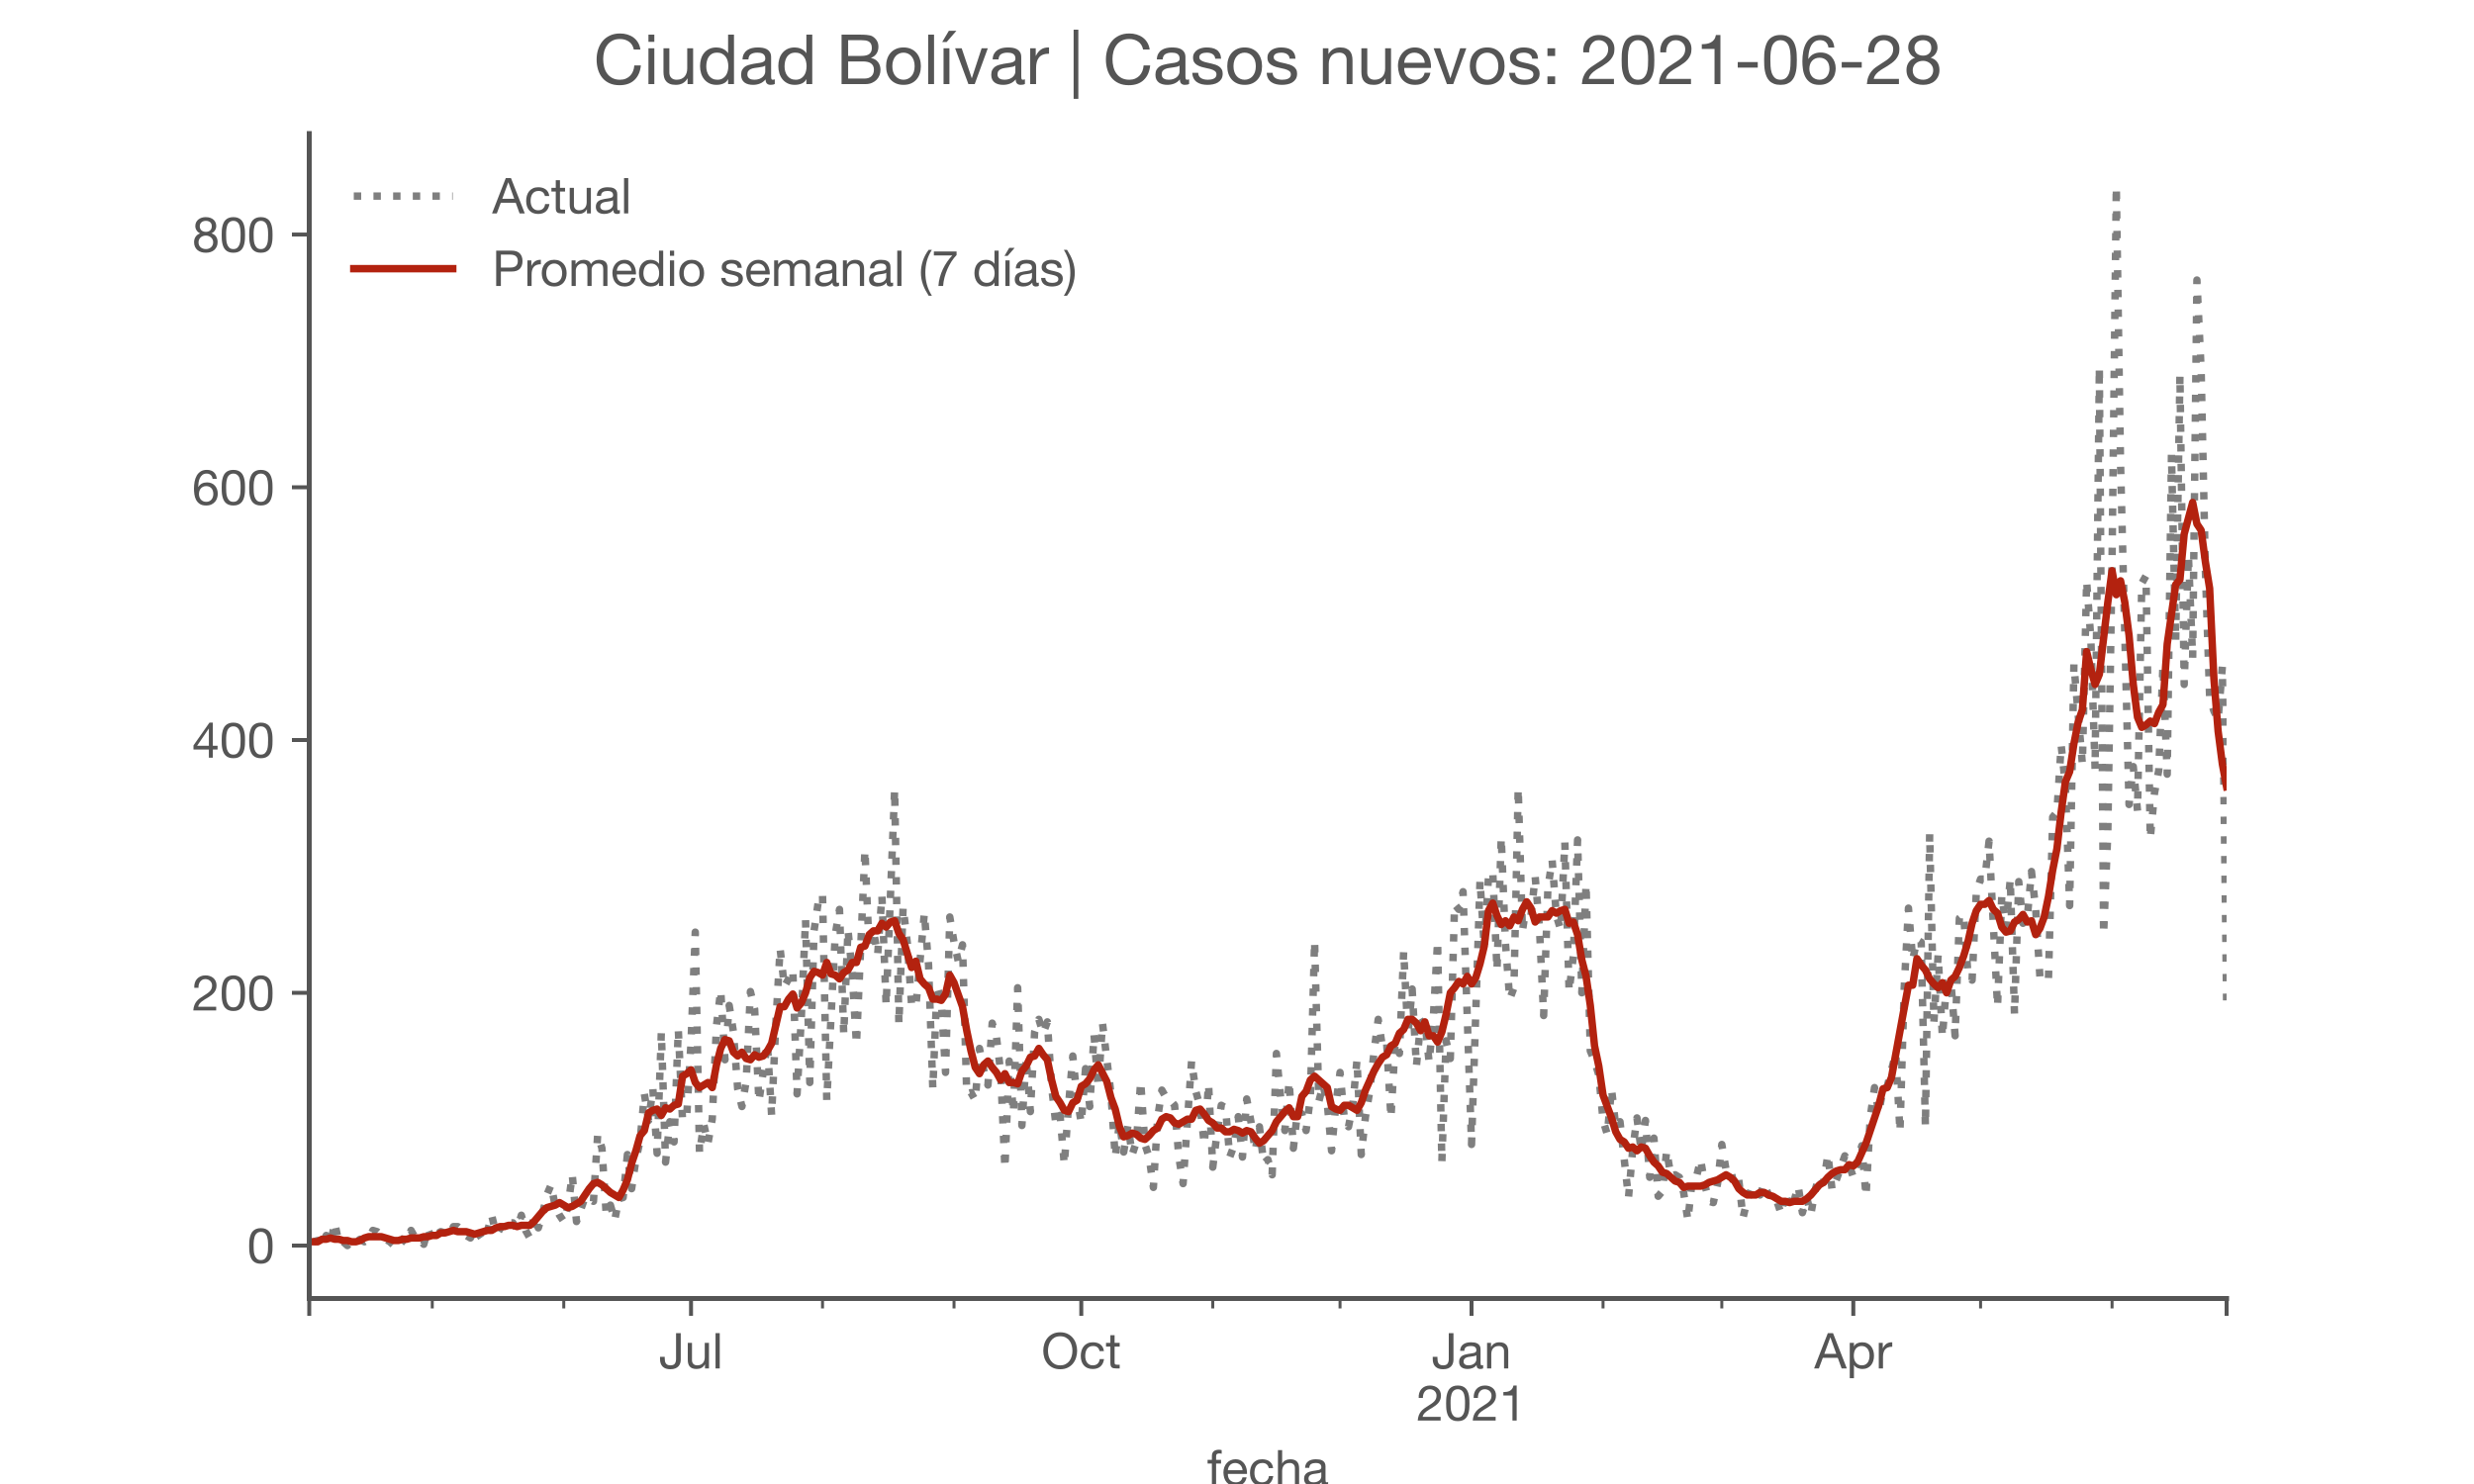 <?xml version="1.0" encoding="utf-8" standalone="no"?>
<!DOCTYPE svg PUBLIC "-//W3C//DTD SVG 1.1//EN"
  "http://www.w3.org/Graphics/SVG/1.1/DTD/svg11.dtd">
<!-- Created with matplotlib (https://matplotlib.org/) -->
<svg height="300pt" version="1.1" viewBox="0 0 500 300" width="500pt" xmlns="http://www.w3.org/2000/svg" xmlns:xlink="http://www.w3.org/1999/xlink">
 <defs>
  <style type="text/css">*{stroke-linecap:butt;stroke-linejoin:round;}</style>
 </defs>
 <g id="figure_1">
  <g id="patch_1">
   <path d="M 0 300 
L 500 300 
L 500 0 
L 0 0 
z
" style="fill:#ffffff;"/>
  </g>
  <g id="axes_1">
   <g id="patch_2">
    <path d="M 62.5 262.5 
L 450 262.5 
L 450 27 
L 62.5 27 
z
" style="fill:#ffffff;"/>
   </g>
   <g id="matplotlib.axis_1">
    <g id="xtick_1">
     <g id="line2d_1">
      <defs>
       <path d="M 0 0 
L 0 3.5 
" id="m32d438208f" style="stroke:#555555;stroke-width:0.8;"/>
      </defs>
      <g>
       <use style="fill:#555555;stroke:#555555;stroke-width:0.8;" x="62.5" xlink:href="#m32d438208f" y="262.5"/>
      </g>
     </g>
    </g>
    <g id="xtick_2">
     <g id="line2d_2">
      <g>
       <use style="fill:#555555;stroke:#555555;stroke-width:0.8;" x="139.657" xlink:href="#m32d438208f" y="262.5"/>
      </g>
     </g>
     <g id="text_1">
      <!-- Jul -->
      <g style="fill:#555555;" transform="translate(133.172 276.641)scale(0.1 -0.1)">
       <defs>
        <path d="M 44.094 17.797 
L 44.094 71.406 
L 34.594 71.406 
L 34.594 19.203 
Q 34.594 13.297 32.141 9.797 
Q 29.703 6.297 23.203 6.297 
Q 19.703 6.297 17.453 7.344 
Q 15.203 8.406 13.953 10.297 
Q 12.703 12.203 12.203 14.797 
Q 11.703 17.406 11.703 20.5 
L 11.703 23.5 
L 2.203 23.5 
L 2.203 19.094 
Q 2.203 8.906 7.594 3.656 
Q 13 -1.594 23 -1.594 
Q 29 -1.594 33.047 0.047 
Q 37.094 1.703 39.547 4.453 
Q 42 7.203 43.047 10.703 
Q 44.094 14.203 44.094 17.797 
z
" id="HelveticaNeue-74"/>
        <path d="M 49.203 0 
L 49.203 51.703 
L 40.703 51.703 
L 40.703 22.5 
Q 40.703 19 39.75 16.047 
Q 38.797 13.094 36.891 10.891 
Q 35 8.703 32.141 7.5 
Q 29.297 6.297 25.406 6.297 
Q 20.5 6.297 17.703 9.094 
Q 14.906 11.906 14.906 16.703 
L 14.906 51.703 
L 6.406 51.703 
L 6.406 17.703 
Q 6.406 13.5 7.25 10.047 
Q 8.094 6.594 10.188 4.094 
Q 12.297 1.594 15.688 0.25 
Q 19.094 -1.094 24.203 -1.094 
Q 29.906 -1.094 34.094 1.156 
Q 38.297 3.406 41 8.203 
L 41.203 8.203 
L 41.203 0 
z
" id="HelveticaNeue-117"/>
        <path d="M 6.906 71.406 
L 6.906 0 
L 15.406 0 
L 15.406 71.406 
z
" id="HelveticaNeue-108"/>
       </defs>
       <use xlink:href="#HelveticaNeue-74"/>
       <use x="51.9" xlink:href="#HelveticaNeue-117"/>
       <use x="107.5" xlink:href="#HelveticaNeue-108"/>
      </g>
     </g>
    </g>
    <g id="xtick_3">
     <g id="line2d_3">
      <g>
       <use style="fill:#555555;stroke:#555555;stroke-width:0.8;" x="218.529" xlink:href="#m32d438208f" y="262.5"/>
      </g>
     </g>
     <g id="text_2">
      <!-- Oct -->
      <g style="fill:#555555;" transform="translate(210.469 276.641)scale(0.1 -0.1)">
       <defs>
        <path d="M 13.297 35.703 
Q 13.297 41.094 14.688 46.344 
Q 16.094 51.594 19.094 55.797 
Q 22.094 60 26.797 62.547 
Q 31.5 65.094 38 65.094 
Q 44.5 65.094 49.203 62.547 
Q 53.906 60 56.906 55.797 
Q 59.906 51.594 61.297 46.344 
Q 62.703 41.094 62.703 35.703 
Q 62.703 30.297 61.297 25.047 
Q 59.906 19.797 56.906 15.594 
Q 53.906 11.406 49.203 8.844 
Q 44.5 6.297 38 6.297 
Q 31.5 6.297 26.797 8.844 
Q 22.094 11.406 19.094 15.594 
Q 16.094 19.797 14.688 25.047 
Q 13.297 30.297 13.297 35.703 
z
M 3.797 35.703 
Q 3.797 28.406 5.938 21.656 
Q 8.094 14.906 12.391 9.703 
Q 16.703 4.5 23.094 1.453 
Q 29.5 -1.594 38 -1.594 
Q 46.5 -1.594 52.891 1.453 
Q 59.297 4.5 63.594 9.703 
Q 67.906 14.906 70.047 21.656 
Q 72.203 28.406 72.203 35.703 
Q 72.203 43 70.047 49.75 
Q 67.906 56.5 63.594 61.703 
Q 59.297 66.906 52.891 70 
Q 46.5 73.094 38 73.094 
Q 29.5 73.094 23.094 70 
Q 16.703 66.906 12.391 61.703 
Q 8.094 56.5 5.938 49.75 
Q 3.797 43 3.797 35.703 
z
" id="HelveticaNeue-79"/>
        <path d="M 41.5 35.094 
L 50.297 35.094 
Q 49.797 39.703 47.891 43.047 
Q 46 46.406 43.047 48.594 
Q 40.094 50.797 36.25 51.844 
Q 32.406 52.906 28 52.906 
Q 21.906 52.906 17.297 50.75 
Q 12.703 48.594 9.641 44.844 
Q 6.594 41.094 5.094 36.047 
Q 3.594 31 3.594 25.203 
Q 3.594 19.406 5.141 14.547 
Q 6.703 9.703 9.75 6.203 
Q 12.797 2.703 17.344 0.797 
Q 21.906 -1.094 27.797 -1.094 
Q 37.703 -1.094 43.453 4.094 
Q 49.203 9.297 50.594 18.906 
L 41.906 18.906 
Q 41.094 12.906 37.547 9.594 
Q 34 6.297 27.703 6.297 
Q 23.703 6.297 20.797 7.891 
Q 17.906 9.5 16.094 12.141 
Q 14.297 14.797 13.438 18.188 
Q 12.594 21.594 12.594 25.203 
Q 12.594 29.094 13.391 32.75 
Q 14.203 36.406 16.047 39.203 
Q 17.906 42 21 43.703 
Q 24.094 45.406 28.703 45.406 
Q 34.094 45.406 37.297 42.703 
Q 40.5 40 41.5 35.094 
z
" id="HelveticaNeue-99"/>
        <path d="M 18.203 51.703 
L 18.203 67.203 
L 9.703 67.203 
L 9.703 51.703 
L 0.906 51.703 
L 0.906 44.203 
L 9.703 44.203 
L 9.703 11.297 
Q 9.703 7.703 10.391 5.5 
Q 11.094 3.297 12.547 2.094 
Q 14 0.906 16.344 0.453 
Q 18.703 0 22 0 
L 28.5 0 
L 28.5 7.5 
L 24.594 7.5 
Q 22.594 7.5 21.344 7.641 
Q 20.094 7.797 19.391 8.297 
Q 18.703 8.797 18.453 9.688 
Q 18.203 10.594 18.203 12.094 
L 18.203 44.203 
L 28.5 44.203 
L 28.5 51.703 
z
" id="HelveticaNeue-116"/>
       </defs>
       <use xlink:href="#HelveticaNeue-79"/>
       <use x="76" xlink:href="#HelveticaNeue-99"/>
       <use x="129.7" xlink:href="#HelveticaNeue-116"/>
      </g>
     </g>
    </g>
    <g id="xtick_4">
     <g id="line2d_4">
      <g>
       <use style="fill:#555555;stroke:#555555;stroke-width:0.8;" x="297.4" xlink:href="#m32d438208f" y="262.5"/>
      </g>
     </g>
     <g id="text_3">
      <!-- Jan -->
      <g style="fill:#555555;" transform="translate(289.34 276.641)scale(0.1 -0.1)">
       <defs>
        <path d="M 52.203 0.203 
Q 50 -1.094 46.094 -1.094 
Q 42.797 -1.094 40.844 0.75 
Q 38.906 2.594 38.906 6.797 
Q 35.406 2.594 30.75 0.75 
Q 26.094 -1.094 20.703 -1.094 
Q 17.203 -1.094 14.047 -0.297 
Q 10.906 0.5 8.594 2.203 
Q 6.297 3.906 4.938 6.656 
Q 3.594 9.406 3.594 13.297 
Q 3.594 17.703 5.094 20.5 
Q 6.594 23.297 9.047 25.047 
Q 11.5 26.797 14.641 27.688 
Q 17.797 28.594 21.094 29.203 
Q 24.594 29.906 27.75 30.25 
Q 30.906 30.594 33.297 31.25 
Q 35.703 31.906 37.094 33.156 
Q 38.5 34.406 38.5 36.797 
Q 38.5 39.594 37.453 41.297 
Q 36.406 43 34.75 43.891 
Q 33.094 44.797 31.047 45.094 
Q 29 45.406 27 45.406 
Q 21.594 45.406 18 43.344 
Q 14.406 41.297 14.094 35.594 
L 5.594 35.594 
Q 5.797 40.406 7.594 43.703 
Q 9.406 47 12.406 49.047 
Q 15.406 51.094 19.25 52 
Q 23.094 52.906 27.5 52.906 
Q 31 52.906 34.453 52.406 
Q 37.906 51.906 40.703 50.344 
Q 43.5 48.797 45.203 46 
Q 46.906 43.203 46.906 38.703 
L 46.906 12.094 
Q 46.906 9.094 47.25 7.688 
Q 47.594 6.297 49.594 6.297 
Q 50.703 6.297 52.203 6.797 
z
M 38.406 26.703 
Q 36.797 25.5 34.188 24.953 
Q 31.594 24.406 28.75 24.047 
Q 25.906 23.703 23 23.25 
Q 20.094 22.797 17.797 21.797 
Q 15.5 20.797 14.047 18.938 
Q 12.594 17.094 12.594 13.906 
Q 12.594 11.797 13.438 10.344 
Q 14.297 8.906 15.641 8 
Q 17 7.094 18.797 6.688 
Q 20.594 6.297 22.594 6.297 
Q 26.797 6.297 29.797 7.438 
Q 32.797 8.594 34.688 10.344 
Q 36.594 12.094 37.5 14.141 
Q 38.406 16.203 38.406 18 
z
" id="HelveticaNeue-97"/>
        <path d="M 6.406 51.703 
L 6.406 0 
L 14.906 0 
L 14.906 29.203 
Q 14.906 32.703 15.844 35.641 
Q 16.797 38.594 18.688 40.797 
Q 20.594 43 23.438 44.203 
Q 26.297 45.406 30.203 45.406 
Q 35.094 45.406 37.891 42.594 
Q 40.703 39.797 40.703 35 
L 40.703 0 
L 49.203 0 
L 49.203 34 
Q 49.203 38.203 48.344 41.641 
Q 47.5 45.094 45.391 47.594 
Q 43.297 50.094 39.891 51.5 
Q 36.5 52.906 31.406 52.906 
Q 19.906 52.906 14.594 43.5 
L 14.406 43.5 
L 14.406 51.703 
z
" id="HelveticaNeue-110"/>
       </defs>
       <use xlink:href="#HelveticaNeue-74"/>
       <use x="51.9" xlink:href="#HelveticaNeue-97"/>
       <use x="105.6" xlink:href="#HelveticaNeue-110"/>
      </g>
      <!-- 2021 -->
      <g style="fill:#555555;" transform="translate(286.282 287.18)scale(0.1 -0.1)">
       <defs>
        <path d="M 4.406 45.797 
L 12.906 45.797 
Q 12.797 49 13.547 52.141 
Q 14.297 55.297 16 57.797 
Q 17.703 60.297 20.344 61.844 
Q 23 63.406 26.703 63.406 
Q 29.5 63.406 32 62.5 
Q 34.5 61.594 36.344 59.891 
Q 38.203 58.203 39.297 55.844 
Q 40.406 53.5 40.406 50.594 
Q 40.406 46.906 39.25 44.094 
Q 38.094 41.297 35.844 38.891 
Q 33.594 36.5 30.188 34.141 
Q 26.797 31.797 22.297 29 
Q 18.594 26.797 15.188 24.297 
Q 11.797 21.797 9.094 18.5 
Q 6.406 15.203 4.656 10.75 
Q 2.906 6.297 2.406 0 
L 48.703 0 
L 48.703 7.5 
L 12.297 7.5 
Q 12.906 10.797 14.844 13.344 
Q 16.797 15.906 19.547 18.094 
Q 22.297 20.297 25.594 22.25 
Q 28.906 24.203 32.203 26.203 
Q 35.5 28.297 38.594 30.594 
Q 41.703 32.906 44.094 35.75 
Q 46.5 38.594 47.953 42.188 
Q 49.406 45.797 49.406 50.5 
Q 49.406 55.5 47.656 59.297 
Q 45.906 63.094 42.906 65.641 
Q 39.906 68.203 35.844 69.547 
Q 31.797 70.906 27.203 70.906 
Q 21.594 70.906 17.188 69 
Q 12.797 67.094 9.844 63.75 
Q 6.906 60.406 5.5 55.797 
Q 4.094 51.203 4.406 45.797 
z
" id="HelveticaNeue-50"/>
        <path d="M 13.203 34.906 
Q 13.203 37.5 13.25 40.641 
Q 13.297 43.797 13.75 46.938 
Q 14.203 50.094 15.047 53.094 
Q 15.906 56.094 17.547 58.344 
Q 19.203 60.594 21.703 62 
Q 24.203 63.406 27.797 63.406 
Q 31.406 63.406 33.906 62 
Q 36.406 60.594 38.047 58.344 
Q 39.703 56.094 40.547 53.094 
Q 41.406 50.094 41.844 46.938 
Q 42.297 43.797 42.344 40.641 
Q 42.406 37.5 42.406 34.906 
Q 42.406 30.906 42.156 25.953 
Q 41.906 21 40.547 16.641 
Q 39.203 12.297 36.203 9.297 
Q 33.203 6.297 27.797 6.297 
Q 22.406 6.297 19.406 9.297 
Q 16.406 12.297 15.047 16.641 
Q 13.703 21 13.453 25.953 
Q 13.203 30.906 13.203 34.906 
z
M 4.203 34.797 
Q 4.203 30.906 4.391 26.703 
Q 4.594 22.5 5.391 18.5 
Q 6.203 14.5 7.703 10.953 
Q 9.203 7.406 11.797 4.703 
Q 14.406 2 18.344 0.453 
Q 22.297 -1.094 27.797 -1.094 
Q 33.406 -1.094 37.297 0.453 
Q 41.203 2 43.797 4.703 
Q 46.406 7.406 47.906 10.953 
Q 49.406 14.5 50.203 18.5 
Q 51 22.5 51.203 26.703 
Q 51.406 30.906 51.406 34.797 
Q 51.406 38.703 51.203 42.891 
Q 51 47.094 50.203 51.094 
Q 49.406 55.094 47.906 58.688 
Q 46.406 62.297 43.797 65 
Q 41.203 67.703 37.25 69.297 
Q 33.297 70.906 27.797 70.906 
Q 22.297 70.906 18.344 69.297 
Q 14.406 67.703 11.797 65 
Q 9.203 62.297 7.703 58.688 
Q 6.203 55.094 5.391 51.094 
Q 4.594 47.094 4.391 42.891 
Q 4.203 38.703 4.203 34.797 
z
" id="HelveticaNeue-48"/>
        <path d="M 35.594 0 
L 35.594 70.906 
L 29.094 70.906 
Q 28.406 66.906 26.5 64.297 
Q 24.594 61.703 21.844 60.203 
Q 19.094 58.703 15.688 58.141 
Q 12.297 57.594 8.703 57.594 
L 8.703 50.797 
L 27.094 50.797 
L 27.094 0 
z
" id="HelveticaNeue-49"/>
       </defs>
       <use xlink:href="#HelveticaNeue-50"/>
       <use x="55.6" xlink:href="#HelveticaNeue-48"/>
       <use x="111.2" xlink:href="#HelveticaNeue-50"/>
       <use x="166.8" xlink:href="#HelveticaNeue-49"/>
      </g>
     </g>
    </g>
    <g id="xtick_5">
     <g id="line2d_5">
      <g>
       <use style="fill:#555555;stroke:#555555;stroke-width:0.8;" x="374.558" xlink:href="#m32d438208f" y="262.5"/>
      </g>
     </g>
     <g id="text_4">
      <!-- Apr -->
      <g style="fill:#555555;" transform="translate(366.688 276.641)scale(0.1 -0.1)">
       <defs>
        <path d="M 20.094 29.5 
L 32.203 62.797 
L 32.406 62.797 
L 44.297 29.5 
z
M 27.203 71.406 
L -0.594 0 
L 9.094 0 
L 17.094 21.5 
L 47.297 21.5 
L 55.094 0 
L 65.594 0 
L 37.703 71.406 
z
" id="HelveticaNeue-65"/>
        <path d="M 6.703 51.703 
L 6.703 -19.703 
L 15.203 -19.703 
L 15.203 6.906 
L 15.406 6.906 
Q 16.797 4.594 18.844 3.047 
Q 20.906 1.5 23.203 0.594 
Q 25.5 -0.297 27.844 -0.688 
Q 30.203 -1.094 32.094 -1.094 
Q 38 -1.094 42.453 1 
Q 46.906 3.094 49.844 6.75 
Q 52.797 10.406 54.25 15.297 
Q 55.703 20.203 55.703 25.703 
Q 55.703 31.203 54.203 36.094 
Q 52.703 41 49.75 44.75 
Q 46.797 48.5 42.344 50.703 
Q 37.906 52.906 31.906 52.906 
Q 26.5 52.906 22 50.953 
Q 17.5 49 15.406 44.703 
L 15.203 44.703 
L 15.203 51.703 
z
M 46.703 26.297 
Q 46.703 22.5 45.891 18.891 
Q 45.094 15.297 43.297 12.5 
Q 41.5 9.703 38.547 8 
Q 35.594 6.297 31.203 6.297 
Q 26.797 6.297 23.688 7.938 
Q 20.594 9.594 18.641 12.297 
Q 16.703 15 15.797 18.547 
Q 14.906 22.094 14.906 25.906 
Q 14.906 29.5 15.75 33 
Q 16.594 36.5 18.5 39.25 
Q 20.406 42 23.406 43.703 
Q 26.406 45.406 30.703 45.406 
Q 34.797 45.406 37.844 43.797 
Q 40.906 42.203 42.844 39.5 
Q 44.797 36.797 45.75 33.344 
Q 46.703 29.906 46.703 26.297 
z
" id="HelveticaNeue-112"/>
        <path d="M 6.094 51.703 
L 6.094 0 
L 14.594 0 
L 14.594 23 
Q 14.594 28 15.594 31.844 
Q 16.594 35.703 18.797 38.391 
Q 21 41.094 24.594 42.5 
Q 28.203 43.906 33.297 43.906 
L 33.297 52.906 
Q 26.406 53.094 21.906 50.094 
Q 17.406 47.094 14.297 40.797 
L 14.094 40.797 
L 14.094 51.703 
z
" id="HelveticaNeue-114"/>
       </defs>
       <use xlink:href="#HelveticaNeue-65"/>
       <use x="64.8" xlink:href="#HelveticaNeue-112"/>
       <use x="124.1" xlink:href="#HelveticaNeue-114"/>
      </g>
     </g>
    </g>
    <g id="xtick_6">
     <g id="line2d_6">
      <g>
       <use style="fill:#555555;stroke:#555555;stroke-width:0.8;" x="450" xlink:href="#m32d438208f" y="262.5"/>
      </g>
     </g>
    </g>
    <g id="xtick_7">
     <g id="line2d_7">
      <defs>
       <path d="M 0 0 
L 0 2 
" id="m76a1f4a63c" style="stroke:#555555;stroke-width:0.6;"/>
      </defs>
      <g>
       <use style="fill:#555555;stroke:#555555;stroke-width:0.6;" x="87.362" xlink:href="#m76a1f4a63c" y="262.5"/>
      </g>
     </g>
    </g>
    <g id="xtick_8">
     <g id="line2d_8">
      <g>
       <use style="fill:#555555;stroke:#555555;stroke-width:0.6;" x="113.938" xlink:href="#m76a1f4a63c" y="262.5"/>
      </g>
     </g>
    </g>
    <g id="xtick_9">
     <g id="line2d_9">
      <g>
       <use style="fill:#555555;stroke:#555555;stroke-width:0.6;" x="166.233" xlink:href="#m76a1f4a63c" y="262.5"/>
      </g>
     </g>
    </g>
    <g id="xtick_10">
     <g id="line2d_10">
      <g>
       <use style="fill:#555555;stroke:#555555;stroke-width:0.6;" x="192.81" xlink:href="#m76a1f4a63c" y="262.5"/>
      </g>
     </g>
    </g>
    <g id="xtick_11">
     <g id="line2d_11">
      <g>
       <use style="fill:#555555;stroke:#555555;stroke-width:0.6;" x="245.105" xlink:href="#m76a1f4a63c" y="262.5"/>
      </g>
     </g>
    </g>
    <g id="xtick_12">
     <g id="line2d_12">
      <g>
       <use style="fill:#555555;stroke:#555555;stroke-width:0.6;" x="270.824" xlink:href="#m76a1f4a63c" y="262.5"/>
      </g>
     </g>
    </g>
    <g id="xtick_13">
     <g id="line2d_13">
      <g>
       <use style="fill:#555555;stroke:#555555;stroke-width:0.6;" x="323.977" xlink:href="#m76a1f4a63c" y="262.5"/>
      </g>
     </g>
    </g>
    <g id="xtick_14">
     <g id="line2d_14">
      <g>
       <use style="fill:#555555;stroke:#555555;stroke-width:0.6;" x="347.981" xlink:href="#m76a1f4a63c" y="262.5"/>
      </g>
     </g>
    </g>
    <g id="xtick_15">
     <g id="line2d_15">
      <g>
       <use style="fill:#555555;stroke:#555555;stroke-width:0.6;" x="400.277" xlink:href="#m76a1f4a63c" y="262.5"/>
      </g>
     </g>
    </g>
    <g id="xtick_16">
     <g id="line2d_16">
      <g>
       <use style="fill:#555555;stroke:#555555;stroke-width:0.6;" x="426.853" xlink:href="#m76a1f4a63c" y="262.5"/>
      </g>
     </g>
    </g>
    <g id="text_5">
     <!-- fecha -->
     <g style="fill:#555555;" transform="translate(243.935 300.291)scale(0.1 -0.1)">
      <defs>
       <path d="M 9.906 44.203 
L 9.906 0 
L 18.406 0 
L 18.406 44.203 
L 28.406 44.203 
L 28.406 51.703 
L 18.406 51.703 
L 18.406 58.906 
Q 18.406 62.297 20.094 63.5 
Q 21.797 64.703 24.906 64.703 
Q 26 64.703 27.297 64.547 
Q 28.594 64.406 29.703 64 
L 29.703 71.406 
Q 28.5 71.797 26.953 72 
Q 25.406 72.203 24.203 72.203 
Q 17.203 72.203 13.547 68.953 
Q 9.906 65.703 9.906 59.406 
L 9.906 51.703 
L 1.203 51.703 
L 1.203 44.203 
z
" id="HelveticaNeue-102"/>
       <path d="M 42.297 30.797 
L 12.594 30.797 
Q 12.797 33.797 13.891 36.438 
Q 15 39.094 16.891 41.094 
Q 18.797 43.094 21.438 44.25 
Q 24.094 45.406 27.406 45.406 
Q 30.594 45.406 33.25 44.25 
Q 35.906 43.094 37.844 41.141 
Q 39.797 39.203 40.938 36.5 
Q 42.094 33.797 42.297 30.797 
z
M 50.5 16.406 
L 42.094 16.406 
Q 41 11.297 37.547 8.797 
Q 34.094 6.297 28.703 6.297 
Q 24.5 6.297 21.391 7.688 
Q 18.297 9.094 16.297 11.438 
Q 14.297 13.797 13.391 16.844 
Q 12.5 19.906 12.594 23.297 
L 51.297 23.297 
Q 51.5 28 50.453 33.203 
Q 49.406 38.406 46.656 42.797 
Q 43.906 47.203 39.344 50.047 
Q 34.797 52.906 27.906 52.906 
Q 22.594 52.906 18.141 50.906 
Q 13.703 48.906 10.453 45.297 
Q 7.203 41.703 5.391 36.797 
Q 3.594 31.906 3.594 26 
Q 3.797 20.094 5.344 15.094 
Q 6.906 10.094 10 6.5 
Q 13.094 2.906 17.641 0.906 
Q 22.203 -1.094 28.406 -1.094 
Q 37.203 -1.094 43 3.297 
Q 48.797 7.703 50.5 16.406 
z
" id="HelveticaNeue-101"/>
       <path d="M 6.406 71.406 
L 6.406 0 
L 14.906 0 
L 14.906 29.203 
Q 14.906 32.703 15.844 35.641 
Q 16.797 38.594 18.688 40.797 
Q 20.594 43 23.438 44.203 
Q 26.297 45.406 30.203 45.406 
Q 35.094 45.406 37.891 42.594 
Q 40.703 39.797 40.703 35 
L 40.703 0 
L 49.203 0 
L 49.203 34 
Q 49.203 38.203 48.344 41.641 
Q 47.5 45.094 45.391 47.594 
Q 43.297 50.094 39.891 51.5 
Q 36.5 52.906 31.406 52.906 
Q 29.094 52.906 26.641 52.406 
Q 24.203 51.906 21.953 50.844 
Q 19.703 49.797 17.891 48.141 
Q 16.094 46.5 15.094 44.094 
L 14.906 44.094 
L 14.906 71.406 
z
" id="HelveticaNeue-104"/>
      </defs>
      <use xlink:href="#HelveticaNeue-102"/>
      <use x="29.6" xlink:href="#HelveticaNeue-101"/>
      <use x="83.3" xlink:href="#HelveticaNeue-99"/>
      <use x="137" xlink:href="#HelveticaNeue-104"/>
      <use x="192.6" xlink:href="#HelveticaNeue-97"/>
     </g>
    </g>
   </g>
   <g id="matplotlib.axis_2">
    <g id="ytick_1">
     <g id="line2d_17">
      <defs>
       <path d="M 0 0 
L -3.5 0 
" id="m8b50d0cbcf" style="stroke:#555555;stroke-width:0.8;"/>
      </defs>
      <g>
       <use style="fill:#555555;stroke:#555555;stroke-width:0.8;" x="62.5" xlink:href="#m8b50d0cbcf" y="251.795"/>
      </g>
     </g>
     <g id="text_6">
      <!-- 0 -->
      <g style="fill:#555555;" transform="translate(49.941 255.366)scale(0.1 -0.1)">
       <use xlink:href="#HelveticaNeue-48"/>
      </g>
     </g>
    </g>
    <g id="ytick_2">
     <g id="line2d_18">
      <g>
       <use style="fill:#555555;stroke:#555555;stroke-width:0.8;" x="62.5" xlink:href="#m8b50d0cbcf" y="200.7"/>
      </g>
     </g>
     <g id="text_7">
      <!-- 200 -->
      <g style="fill:#555555;" transform="translate(38.822 204.27)scale(0.1 -0.1)">
       <use xlink:href="#HelveticaNeue-50"/>
       <use x="55.6" xlink:href="#HelveticaNeue-48"/>
       <use x="111.2" xlink:href="#HelveticaNeue-48"/>
      </g>
     </g>
    </g>
    <g id="ytick_3">
     <g id="line2d_19">
      <g>
       <use style="fill:#555555;stroke:#555555;stroke-width:0.8;" x="62.5" xlink:href="#m8b50d0cbcf" y="149.604"/>
      </g>
     </g>
     <g id="text_8">
      <!-- 400 -->
      <g style="fill:#555555;" transform="translate(38.822 153.174)scale(0.1 -0.1)">
       <defs>
        <path d="M 33.906 24.094 
L 10.094 24.094 
L 33.703 58.797 
L 33.906 58.797 
z
M 41.906 24.094 
L 41.906 70.906 
L 35.094 70.906 
L 2.797 24.797 
L 2.797 16.594 
L 33.906 16.594 
L 33.906 0 
L 41.906 0 
L 41.906 16.594 
L 51.5 16.594 
L 51.5 24.094 
z
" id="HelveticaNeue-52"/>
       </defs>
       <use xlink:href="#HelveticaNeue-52"/>
       <use x="55.6" xlink:href="#HelveticaNeue-48"/>
       <use x="111.2" xlink:href="#HelveticaNeue-48"/>
      </g>
     </g>
    </g>
    <g id="ytick_4">
     <g id="line2d_20">
      <g>
       <use style="fill:#555555;stroke:#555555;stroke-width:0.8;" x="62.5" xlink:href="#m8b50d0cbcf" y="98.508"/>
      </g>
     </g>
     <g id="text_9">
      <!-- 600 -->
      <g style="fill:#555555;" transform="translate(38.822 102.079)scale(0.1 -0.1)">
       <defs>
        <path d="M 41.406 52.797 
L 49.906 52.797 
Q 49.094 61.594 43.891 66.25 
Q 38.703 70.906 29.906 70.906 
Q 22.297 70.906 17.297 67.703 
Q 12.297 64.5 9.297 59.203 
Q 6.297 53.906 5.047 47.047 
Q 3.797 40.203 3.797 32.906 
Q 3.797 27.297 4.641 21.297 
Q 5.5 15.297 8.094 10.297 
Q 10.703 5.297 15.5 2.094 
Q 20.297 -1.094 28.203 -1.094 
Q 34.906 -1.094 39.453 1.156 
Q 44 3.406 46.75 6.844 
Q 49.5 10.297 50.703 14.5 
Q 51.906 18.703 51.906 22.594 
Q 51.906 27.5 50.406 31.703 
Q 48.906 35.906 46.156 39 
Q 43.406 42.094 39.344 43.844 
Q 35.297 45.594 30.203 45.594 
Q 24.406 45.594 19.953 43.391 
Q 15.5 41.203 12.5 36.297 
L 12.297 36.5 
Q 12.406 40.594 13.094 45.297 
Q 13.797 50 15.641 54.047 
Q 17.5 58.094 20.797 60.75 
Q 24.094 63.406 29.5 63.406 
Q 34.594 63.406 37.688 60.5 
Q 40.797 57.594 41.406 52.797 
z
M 28.594 38.094 
Q 32.203 38.094 34.891 36.797 
Q 37.594 35.5 39.391 33.344 
Q 41.203 31.203 42.047 28.25 
Q 42.906 25.297 42.906 22 
Q 42.906 18.906 41.953 16.047 
Q 41 13.203 39.203 11 
Q 37.406 8.797 34.75 7.547 
Q 32.094 6.297 28.594 6.297 
Q 25.094 6.297 22.344 7.547 
Q 19.594 8.797 17.75 10.891 
Q 15.906 13 14.906 15.891 
Q 13.906 18.797 13.906 22.094 
Q 13.906 25.406 14.844 28.344 
Q 15.797 31.297 17.688 33.438 
Q 19.594 35.594 22.297 36.844 
Q 25 38.094 28.594 38.094 
z
" id="HelveticaNeue-54"/>
       </defs>
       <use xlink:href="#HelveticaNeue-54"/>
       <use x="55.6" xlink:href="#HelveticaNeue-48"/>
       <use x="111.2" xlink:href="#HelveticaNeue-48"/>
      </g>
     </g>
    </g>
    <g id="ytick_5">
     <g id="line2d_21">
      <g>
       <use style="fill:#555555;stroke:#555555;stroke-width:0.8;" x="62.5" xlink:href="#m8b50d0cbcf" y="47.413"/>
      </g>
     </g>
     <g id="text_10">
      <!-- 800 -->
      <g style="fill:#555555;" transform="translate(38.822 50.983)scale(0.1 -0.1)">
       <defs>
        <path d="M 15.5 52.5 
Q 15.5 55.203 16.5 57.203 
Q 17.5 59.203 19.141 60.594 
Q 20.797 62 23.094 62.703 
Q 25.406 63.406 27.906 63.406 
Q 33.094 63.406 36.438 60.656 
Q 39.797 57.906 39.797 52.5 
Q 39.797 47.094 36.5 44.094 
Q 33.203 41.094 28.094 41.094 
Q 25.5 41.094 23.203 41.797 
Q 20.906 42.5 19.203 43.891 
Q 17.5 45.297 16.5 47.438 
Q 15.5 49.594 15.5 52.5 
z
M 6.5 52.797 
Q 6.5 48 9.203 43.953 
Q 11.906 39.906 16.406 38.094 
Q 10.406 36 7.203 31.344 
Q 4 26.703 4 20.406 
Q 4 15 5.844 10.953 
Q 7.703 6.906 10.953 4.203 
Q 14.203 1.5 18.594 0.203 
Q 23 -1.094 28.094 -1.094 
Q 33 -1.094 37.297 0.297 
Q 41.594 1.703 44.75 4.453 
Q 47.906 7.203 49.75 11.203 
Q 51.594 15.203 51.594 20.406 
Q 51.594 27 48.5 31.547 
Q 45.406 36.094 39 38.094 
Q 43.5 40.094 46.141 44.047 
Q 48.797 48 48.797 52.797 
Q 48.797 56.203 47.594 59.453 
Q 46.406 62.703 43.844 65.25 
Q 41.297 67.797 37.188 69.344 
Q 33.094 70.906 27.297 70.906 
Q 23.203 70.906 19.453 69.703 
Q 15.703 68.5 12.797 66.203 
Q 9.906 63.906 8.203 60.547 
Q 6.5 57.203 6.5 52.797 
z
M 13 20 
Q 13 23.094 14.141 25.594 
Q 15.297 28.094 17.344 29.891 
Q 19.406 31.703 22.156 32.641 
Q 24.906 33.594 28 33.594 
Q 31 33.594 33.641 32.547 
Q 36.297 31.5 38.297 29.703 
Q 40.297 27.906 41.438 25.453 
Q 42.594 23 42.594 20.094 
Q 42.594 17.094 41.547 14.594 
Q 40.5 12.094 38.547 10.25 
Q 36.594 8.406 33.938 7.344 
Q 31.297 6.297 28.094 6.297 
Q 21.5 6.297 17.25 9.938 
Q 13 13.594 13 20 
z
" id="HelveticaNeue-56"/>
       </defs>
       <use xlink:href="#HelveticaNeue-56"/>
       <use x="55.6" xlink:href="#HelveticaNeue-48"/>
       <use x="111.2" xlink:href="#HelveticaNeue-48"/>
      </g>
     </g>
    </g>
   </g>
   <g id="line2d_22">
    <path clip-path="url(#pac23f1ff72)" d="M 63.357 251.029 
L 64.215 250.774 
L 65.072 251.795 
L 65.929 249.752 
L 66.787 251.54 
L 67.644 247.197 
L 68.501 251.284 
L 69.358 251.029 
L 70.216 251.795 
L 71.073 250.774 
L 71.93 251.029 
L 72.788 250.518 
L 73.645 251.029 
L 74.502 250.518 
L 75.36 248.73 
L 76.217 248.985 
L 77.931 250.518 
L 78.789 251.029 
L 79.646 251.795 
L 80.503 250.263 
L 81.361 250.518 
L 82.218 251.284 
L 83.075 248.73 
L 83.933 250.263 
L 84.79 250.518 
L 85.647 251.54 
L 86.504 248.474 
L 87.362 250.774 
L 88.219 249.496 
L 89.076 248.985 
L 89.934 249.241 
L 90.791 249.752 
L 91.648 247.963 
L 92.506 247.963 
L 93.363 248.73 
L 94.22 249.752 
L 95.077 250.263 
L 95.935 248.219 
L 97.649 250.774 
L 98.507 248.985 
L 99.364 245.664 
L 100.221 249.241 
L 101.079 248.219 
L 101.936 248.73 
L 102.793 247.197 
L 103.65 247.197 
L 104.508 248.474 
L 105.365 245.664 
L 106.222 248.73 
L 107.08 250.263 
L 107.937 245.919 
L 108.794 248.219 
L 109.652 245.408 
L 110.509 241.576 
L 111.366 239.532 
L 112.223 243.876 
L 113.081 245.664 
L 113.938 246.941 
L 114.795 243.876 
L 115.653 237.489 
L 116.51 246.941 
L 118.225 242.087 
L 119.082 242.343 
L 119.939 242.854 
L 120.796 229.313 
L 121.654 232.124 
L 122.511 245.408 
L 123.368 243.62 
L 124.226 246.686 
L 125.083 242.343 
L 125.94 242.087 
L 126.798 233.401 
L 127.655 240.299 
L 128.512 234.423 
L 129.369 230.591 
L 130.227 221.138 
L 131.084 226.503 
L 131.941 220.116 
L 132.799 233.146 
L 133.656 208.62 
L 134.513 234.934 
L 135.371 226.759 
L 136.228 230.846 
L 137.085 208.109 
L 137.942 226.503 
L 138.8 225.481 
L 139.657 210.663 
L 140.514 188.437 
L 141.372 233.146 
L 142.229 227.27 
L 143.086 231.102 
L 143.944 226.248 
L 144.801 207.342 
L 145.658 200.189 
L 146.515 214.24 
L 147.373 203.255 
L 148.23 208.62 
L 149.087 220.116 
L 149.945 223.693 
L 150.802 218.583 
L 151.659 200.444 
L 152.517 204.021 
L 153.374 222.671 
L 155.088 210.919 
L 155.946 225.481 
L 156.803 206.831 
L 157.66 191.758 
L 158.518 199.422 
L 159.375 197.89 
L 160.232 196.101 
L 161.09 221.138 
L 161.947 205.809 
L 162.804 185.882 
L 163.662 218.839 
L 164.519 188.181 
L 165.376 182.305 
L 166.233 180.772 
L 167.091 222.415 
L 168.805 188.948 
L 169.663 183.838 
L 170.52 209.131 
L 171.377 187.926 
L 172.235 196.868 
L 173.092 211.174 
L 174.806 171.831 
L 175.664 192.014 
L 176.521 188.181 
L 177.378 193.035 
L 178.236 181.028 
L 179.093 203.255 
L 180.808 159.568 
L 181.665 207.087 
L 182.522 183.327 
L 183.379 190.736 
L 184.237 203.255 
L 185.094 203.51 
L 186.809 184.605 
L 187.666 195.079 
L 188.523 220.116 
L 189.381 199.167 
L 190.238 202.488 
L 191.095 216.795 
L 191.952 185.371 
L 192.81 190.481 
L 193.667 194.313 
L 194.524 190.992 
L 195.382 221.138 
L 196.239 220.883 
L 197.096 222.415 
L 197.954 211.941 
L 198.811 216.284 
L 199.668 219.35 
L 200.525 206.831 
L 201.383 209.642 
L 202.24 216.795 
L 203.097 236.211 
L 203.955 214.496 
L 204.812 224.97 
L 205.669 199.678 
L 206.527 227.525 
L 207.384 213.985 
L 208.241 224.715 
L 209.098 208.62 
L 209.956 206.065 
L 210.813 208.875 
L 211.67 206.576 
L 212.528 219.605 
L 213.385 227.27 
L 214.242 225.481 
L 215.1 235.445 
L 215.957 223.437 
L 216.814 213.474 
L 217.671 221.904 
L 218.529 227.014 
L 219.386 216.028 
L 220.243 223.693 
L 221.101 209.131 
L 221.958 219.861 
L 222.815 206.831 
L 224.53 221.138 
L 225.387 233.912 
L 226.244 227.014 
L 227.102 232.89 
L 227.959 227.525 
L 228.816 233.401 
L 229.674 230.846 
L 230.531 218.583 
L 231.388 231.357 
L 232.246 233.912 
L 233.103 240.043 
L 233.96 225.992 
L 234.817 220.372 
L 235.675 221.904 
L 236.532 222.415 
L 237.389 223.437 
L 238.247 233.912 
L 239.104 239.277 
L 240.819 214.496 
L 241.676 220.627 
L 242.533 223.693 
L 243.39 231.357 
L 244.248 219.094 
L 245.105 235.956 
L 245.962 229.058 
L 246.82 223.437 
L 247.677 223.948 
L 248.534 233.912 
L 249.392 231.613 
L 250.249 225.737 
L 251.106 233.912 
L 251.963 222.16 
L 252.821 226.759 
L 253.678 232.635 
L 254.535 227.78 
L 255.393 235.189 
L 256.25 234.423 
L 257.107 237.489 
L 257.965 212.963 
L 258.822 221.904 
L 259.679 228.547 
L 260.537 218.583 
L 261.394 232.124 
L 262.251 224.459 
L 263.108 225.226 
L 263.966 228.547 
L 264.823 221.904 
L 265.68 190.225 
L 266.538 222.671 
L 267.395 219.35 
L 268.252 223.182 
L 269.11 232.635 
L 269.967 223.437 
L 270.824 216.795 
L 271.681 225.992 
L 272.539 227.78 
L 273.396 223.437 
L 274.253 214.24 
L 275.111 233.401 
L 275.968 225.737 
L 276.825 220.627 
L 277.683 212.707 
L 278.54 206.065 
L 279.397 211.685 
L 280.254 210.919 
L 281.112 225.992 
L 281.969 210.663 
L 282.826 212.963 
L 283.684 192.269 
L 284.541 209.131 
L 285.398 199.933 
L 286.256 215.518 
L 287.113 206.831 
L 287.97 206.32 
L 288.827 214.751 
L 289.685 205.554 
L 290.542 190.225 
L 291.399 234.934 
L 292.257 210.408 
L 293.114 213.985 
L 293.971 182.816 
L 294.829 183.838 
L 295.686 180.261 
L 297.4 231.357 
L 299.115 177.962 
L 299.972 191.503 
L 300.83 177.196 
L 301.687 176.174 
L 302.544 196.101 
L 303.402 169.276 
L 304.259 190.736 
L 305.116 201.977 
L 305.973 199.678 
L 306.831 159.312 
L 307.688 188.181 
L 308.545 182.561 
L 309.403 185.116 
L 310.26 177.196 
L 311.117 187.415 
L 311.975 205.298 
L 312.832 179.495 
L 313.689 173.875 
L 314.546 185.116 
L 315.404 187.926 
L 316.261 170.298 
L 317.118 200.444 
L 317.976 193.291 
L 318.833 169.787 
L 319.69 200.7 
L 320.548 178.729 
L 321.405 212.452 
L 322.262 214.496 
L 323.119 217.306 
L 323.977 226.503 
L 324.834 229.313 
L 325.691 220.116 
L 326.549 227.78 
L 327.406 226.759 
L 329.121 242.087 
L 329.978 232.379 
L 330.835 225.992 
L 331.692 232.635 
L 332.55 226.503 
L 333.407 238 
L 334.264 230.08 
L 335.122 241.832 
L 335.979 240.81 
L 336.836 232.635 
L 337.694 237.744 
L 338.551 237.489 
L 339.408 238 
L 340.265 241.065 
L 341.123 246.686 
L 341.98 238.766 
L 342.837 238 
L 343.695 234.423 
L 344.552 239.532 
L 345.409 242.854 
L 346.267 243.109 
L 347.124 239.277 
L 347.981 231.357 
L 348.838 236.467 
L 349.696 236.211 
L 350.553 239.788 
L 351.41 238.511 
L 352.268 246.175 
L 353.125 242.598 
L 353.982 240.299 
L 354.84 240.81 
L 355.697 241.576 
L 356.554 239.277 
L 357.412 241.576 
L 358.269 241.321 
L 359.126 242.854 
L 359.983 245.408 
L 360.841 241.065 
L 361.698 244.387 
L 362.555 242.854 
L 363.413 239.788 
L 364.27 245.153 
L 365.127 242.087 
L 365.985 245.408 
L 366.842 240.554 
L 367.699 237.744 
L 368.556 239.022 
L 369.414 233.401 
L 370.271 240.554 
L 371.128 238.511 
L 372.843 233.656 
L 373.7 235.445 
L 374.558 238 
L 376.272 231.613 
L 377.129 241.832 
L 377.987 225.737 
L 378.844 219.861 
L 379.701 224.97 
L 380.559 220.116 
L 381.416 219.605 
L 383.131 212.963 
L 383.988 228.802 
L 384.845 199.678 
L 385.702 183.583 
L 386.56 194.057 
L 387.417 189.97 
L 388.274 190.481 
L 389.132 227.78 
L 389.989 168.509 
L 390.846 206.576 
L 391.704 193.035 
L 392.561 209.642 
L 393.418 198.656 
L 394.275 198.4 
L 395.133 209.386 
L 395.99 185.627 
L 396.847 184.86 
L 397.705 196.612 
L 398.562 198.145 
L 399.419 180.261 
L 400.277 177.707 
L 401.134 177.707 
L 401.991 170.042 
L 403.706 203.51 
L 404.563 181.028 
L 405.42 187.415 
L 406.278 177.707 
L 407.135 205.043 
L 407.992 178.218 
L 408.85 186.648 
L 409.707 185.627 
L 410.564 176.174 
L 411.421 183.838 
L 412.279 197.634 
L 413.993 198.145 
L 414.851 165.188 
L 415.708 164.166 
L 416.565 150.626 
L 417.423 158.801 
L 418.28 183.072 
L 419.137 134.275 
L 420.852 154.458 
L 421.709 117.414 
L 422.566 129.166 
L 423.424 155.48 
L 424.281 74.238 
L 425.138 188.948 
L 425.996 168.254 
L 426.853 113.071 
L 427.71 37.705 
L 428.567 93.654 
L 430.282 162.633 
L 431.139 154.969 
L 431.997 163.911 
L 432.854 117.925 
L 433.711 116.392 
L 434.569 169.531 
L 435.426 160.334 
L 436.283 155.736 
L 437.14 134.531 
L 437.998 156.502 
L 438.855 91.866 
L 439.712 129.677 
L 440.57 75.771 
L 441.427 138.363 
L 442.284 112.304 
L 443.142 132.998 
L 443.999 56.61 
L 444.856 74.749 
L 445.713 115.37 
L 446.571 140.918 
L 447.428 143.728 
L 448.285 145.516 
L 449.143 134.786 
L 450 202.233 
L 450 202.233 
" style="fill:none;stroke:#000000;stroke-dasharray:1.5,2.475;stroke-dashoffset:0;stroke-opacity:0.5;stroke-width:1.5;"/>
   </g>
   <g id="line2d_23">
    <path clip-path="url(#pac23f1ff72)" d="M 62.5 251.029 
L 64.215 251.029 
L 65.072 250.518 
L 65.929 250.518 
L 66.787 250.263 
L 67.644 250.518 
L 68.501 250.518 
L 69.358 250.774 
L 70.216 250.774 
L 71.073 251.029 
L 71.93 251.029 
L 72.788 250.774 
L 73.645 250.263 
L 74.502 250.007 
L 77.074 250.007 
L 79.646 250.774 
L 80.503 250.774 
L 81.361 250.518 
L 82.218 250.518 
L 83.075 250.263 
L 84.79 250.263 
L 85.647 250.007 
L 86.504 250.007 
L 87.362 249.752 
L 88.219 249.752 
L 89.076 249.241 
L 89.934 249.241 
L 91.648 248.73 
L 92.506 248.985 
L 94.22 248.985 
L 95.935 249.496 
L 98.507 248.73 
L 99.364 248.73 
L 100.221 248.219 
L 101.079 247.963 
L 101.936 247.963 
L 102.793 247.708 
L 103.65 247.708 
L 104.508 247.963 
L 105.365 247.708 
L 107.08 247.708 
L 107.937 246.941 
L 109.652 244.898 
L 110.509 244.131 
L 112.223 243.62 
L 113.081 243.109 
L 114.795 244.131 
L 115.653 243.876 
L 117.367 242.854 
L 119.082 240.299 
L 119.939 239.277 
L 120.796 239.022 
L 121.654 239.532 
L 123.368 241.065 
L 125.083 242.087 
L 125.94 240.554 
L 126.798 238.511 
L 127.655 235.189 
L 128.512 232.635 
L 129.369 229.569 
L 130.227 228.547 
L 131.084 224.97 
L 131.941 224.459 
L 132.799 224.204 
L 133.656 225.481 
L 134.513 223.948 
L 135.371 224.204 
L 136.228 223.437 
L 137.085 223.182 
L 137.942 217.561 
L 138.8 217.05 
L 139.657 216.284 
L 140.514 218.839 
L 141.372 219.861 
L 143.086 218.839 
L 143.944 219.861 
L 144.801 215.262 
L 145.658 211.941 
L 146.515 210.152 
L 147.373 210.408 
L 148.23 212.707 
L 149.087 213.474 
L 149.945 212.707 
L 150.802 213.985 
L 151.659 214.24 
L 152.517 213.218 
L 153.374 213.729 
L 154.231 213.474 
L 155.088 212.452 
L 155.946 210.919 
L 157.66 203.51 
L 158.518 203.51 
L 159.375 201.977 
L 160.232 200.955 
L 161.09 203.766 
L 161.947 202.744 
L 162.804 200.7 
L 163.662 197.634 
L 164.519 196.357 
L 165.376 196.612 
L 166.233 197.123 
L 167.091 194.568 
L 167.948 196.868 
L 168.805 197.123 
L 169.663 197.89 
L 170.52 196.612 
L 171.377 196.101 
L 172.235 194.568 
L 173.092 194.568 
L 173.949 191.503 
L 174.806 191.247 
L 175.664 188.948 
L 176.521 188.181 
L 177.378 188.181 
L 178.236 186.648 
L 179.093 187.415 
L 179.95 186.393 
L 180.808 186.138 
L 181.665 188.692 
L 182.522 189.97 
L 184.237 195.59 
L 185.094 194.313 
L 185.951 197.89 
L 186.809 198.911 
L 187.666 199.678 
L 188.523 201.977 
L 189.381 201.977 
L 190.238 202.233 
L 191.095 200.955 
L 191.952 197.123 
L 192.81 198.656 
L 194.524 203.51 
L 195.382 208.364 
L 196.239 212.452 
L 197.096 215.773 
L 197.954 217.05 
L 198.811 215.262 
L 199.668 214.496 
L 200.525 215.773 
L 201.383 216.795 
L 202.24 218.328 
L 203.097 217.05 
L 203.955 218.839 
L 204.812 218.839 
L 205.669 219.094 
L 206.527 216.539 
L 207.384 215.518 
L 208.241 213.729 
L 209.098 213.474 
L 209.956 211.941 
L 210.813 213.218 
L 211.67 214.24 
L 212.528 218.328 
L 213.385 221.649 
L 214.242 222.926 
L 215.1 224.459 
L 215.957 224.715 
L 216.814 222.926 
L 217.671 222.415 
L 218.529 219.605 
L 219.386 219.094 
L 220.243 218.072 
L 221.101 216.284 
L 221.958 215.262 
L 223.673 218.583 
L 224.53 221.904 
L 225.387 224.204 
L 226.244 227.78 
L 227.102 229.824 
L 227.959 229.569 
L 228.816 229.058 
L 229.674 229.313 
L 230.531 230.08 
L 231.388 230.335 
L 232.246 229.569 
L 233.103 228.547 
L 233.96 228.036 
L 234.817 226.248 
L 235.675 225.737 
L 236.532 225.992 
L 237.389 227.014 
L 238.247 227.27 
L 239.961 226.248 
L 240.819 226.248 
L 241.676 224.459 
L 242.533 224.204 
L 243.39 225.226 
L 244.248 226.503 
L 245.105 227.014 
L 245.962 228.036 
L 246.82 228.036 
L 247.677 228.802 
L 248.534 228.802 
L 249.392 228.291 
L 250.249 228.547 
L 251.106 229.058 
L 251.963 228.547 
L 252.821 228.802 
L 253.678 230.08 
L 254.535 231.102 
L 255.393 230.591 
L 257.107 228.547 
L 257.965 226.759 
L 259.679 224.715 
L 260.537 223.948 
L 261.394 225.737 
L 262.251 225.737 
L 263.108 221.649 
L 263.966 220.627 
L 264.823 218.328 
L 265.68 217.561 
L 268.252 219.861 
L 269.11 223.693 
L 269.967 224.204 
L 270.824 224.459 
L 271.681 223.437 
L 272.539 223.437 
L 274.253 224.459 
L 275.111 222.926 
L 275.968 220.372 
L 277.683 216.539 
L 278.54 215.007 
L 279.397 213.729 
L 280.254 213.218 
L 281.112 211.43 
L 281.969 210.919 
L 282.826 208.875 
L 283.684 208.109 
L 284.541 206.065 
L 285.398 206.065 
L 286.256 206.831 
L 287.113 208.364 
L 287.97 206.576 
L 288.827 209.386 
L 289.685 209.386 
L 290.542 210.663 
L 291.399 208.62 
L 292.257 205.043 
L 293.114 200.7 
L 293.971 199.678 
L 294.829 198.4 
L 295.686 198.911 
L 296.543 197.379 
L 297.4 198.911 
L 298.258 197.634 
L 299.115 194.824 
L 299.972 191.247 
L 300.83 184.094 
L 301.687 182.561 
L 302.544 185.116 
L 303.402 186.904 
L 304.259 186.138 
L 305.116 187.159 
L 305.973 185.371 
L 306.831 186.138 
L 307.688 183.838 
L 308.545 182.305 
L 309.403 183.583 
L 310.26 186.393 
L 311.117 185.371 
L 312.832 185.371 
L 313.689 184.094 
L 314.546 184.605 
L 315.404 184.094 
L 316.261 183.838 
L 317.118 186.648 
L 317.976 186.393 
L 318.833 188.948 
L 319.69 194.057 
L 320.548 197.379 
L 321.405 203.255 
L 322.262 211.43 
L 323.119 215.518 
L 323.977 221.394 
L 325.691 225.992 
L 326.549 228.802 
L 327.406 230.335 
L 328.263 230.846 
L 329.121 232.124 
L 329.978 231.868 
L 330.835 232.635 
L 331.692 231.868 
L 332.55 232.124 
L 333.407 233.656 
L 334.264 234.934 
L 335.122 235.7 
L 335.979 236.978 
L 336.836 237.233 
L 338.551 238.766 
L 339.408 239.022 
L 340.265 240.043 
L 341.123 239.788 
L 343.695 239.788 
L 344.552 239.532 
L 345.409 239.022 
L 347.124 238.511 
L 348.838 237.489 
L 349.696 238 
L 350.553 238.766 
L 351.41 240.299 
L 352.268 241.065 
L 353.125 241.576 
L 354.84 241.576 
L 355.697 241.065 
L 356.554 241.065 
L 357.412 241.576 
L 358.269 241.832 
L 359.983 242.854 
L 360.841 242.854 
L 361.698 243.109 
L 362.555 242.854 
L 364.27 242.854 
L 365.127 242.343 
L 365.985 241.576 
L 367.699 239.532 
L 368.556 239.022 
L 369.414 238 
L 370.271 237.233 
L 371.128 236.722 
L 371.986 236.467 
L 372.843 236.467 
L 373.7 235.445 
L 374.558 235.7 
L 375.415 234.934 
L 377.129 231.102 
L 379.701 223.437 
L 380.559 220.116 
L 381.416 219.861 
L 382.273 217.817 
L 384.845 203.766 
L 385.702 199.167 
L 386.56 199.167 
L 387.417 193.802 
L 388.274 195.079 
L 389.132 196.101 
L 389.989 197.89 
L 390.846 198.911 
L 391.704 199.678 
L 392.561 198.656 
L 393.418 200.7 
L 394.275 198.145 
L 395.133 197.379 
L 395.99 195.59 
L 396.847 193.291 
L 397.705 190.481 
L 398.562 186.648 
L 399.419 184.094 
L 400.277 182.816 
L 401.134 182.816 
L 401.991 182.05 
L 402.848 183.838 
L 403.706 184.605 
L 404.563 187.415 
L 405.42 188.437 
L 406.278 188.181 
L 407.135 186.393 
L 407.992 185.882 
L 408.85 184.86 
L 409.707 186.393 
L 410.564 186.138 
L 411.421 188.948 
L 412.279 187.67 
L 413.136 185.371 
L 413.993 181.283 
L 414.851 175.918 
L 415.708 171.575 
L 416.565 164.166 
L 417.423 158.035 
L 418.28 155.991 
L 419.137 150.371 
L 419.994 146.027 
L 420.852 143.473 
L 421.709 131.721 
L 422.566 135.297 
L 423.424 138.363 
L 424.281 136.319 
L 425.996 121.757 
L 426.853 115.37 
L 427.71 120.224 
L 428.567 117.414 
L 429.425 121.757 
L 430.282 128.399 
L 431.139 138.363 
L 431.997 145.005 
L 432.854 147.049 
L 433.711 146.538 
L 434.569 145.772 
L 435.426 146.283 
L 436.283 143.984 
L 437.14 142.451 
L 437.998 130.188 
L 439.712 118.18 
L 440.57 117.158 
L 441.427 107.961 
L 443.142 101.574 
L 443.999 105.917 
L 444.856 107.195 
L 445.713 113.582 
L 446.571 118.947 
L 447.428 137.086 
L 448.285 147.816 
L 449.143 154.458 
L 450 159.057 
L 450 159.057 
" style="fill:none;stroke:#b3220f;stroke-linecap:square;stroke-width:1.5;"/>
   </g>
   <g id="patch_3">
    <path d="M 62.5 262.5 
L 62.5 27 
" style="fill:none;stroke:#555555;stroke-linecap:square;stroke-linejoin:miter;"/>
   </g>
   <g id="patch_4">
    <path d="M 62.5 262.5 
L 450 262.5 
" style="fill:none;stroke:#555555;stroke-linecap:square;stroke-linejoin:miter;"/>
   </g>
   <g id="text_11">
    <!-- Ciudad Bolívar | Casos nuevos: 2021-06-28 -->
    <g style="fill:#555555;" transform="translate(119.976 17)scale(0.14 -0.14)">
     <defs>
      <path d="M 58 49.906 
L 67.5 49.906 
Q 66.703 55.594 64.094 59.938 
Q 61.5 64.297 57.594 67.188 
Q 53.703 70.094 48.703 71.594 
Q 43.703 73.094 38.094 73.094 
Q 29.906 73.094 23.547 70.141 
Q 17.203 67.203 12.953 62.094 
Q 8.703 57 6.5 50.141 
Q 4.297 43.297 4.297 35.5 
Q 4.297 27.703 6.344 20.891 
Q 8.406 14.094 12.5 9.094 
Q 16.594 4.094 22.797 1.25 
Q 29 -1.594 37.297 -1.594 
Q 51 -1.594 58.891 5.906 
Q 66.797 13.406 68.203 26.906 
L 58.703 26.906 
Q 58.406 22.5 56.906 18.703 
Q 55.406 14.906 52.75 12.156 
Q 50.094 9.406 46.438 7.844 
Q 42.797 6.297 38.094 6.297 
Q 31.703 6.297 27.094 8.688 
Q 22.5 11.094 19.547 15.141 
Q 16.594 19.203 15.188 24.641 
Q 13.797 30.094 13.797 36.203 
Q 13.797 41.797 15.188 47 
Q 16.594 52.203 19.547 56.25 
Q 22.5 60.297 27.047 62.688 
Q 31.594 65.094 38 65.094 
Q 45.5 65.094 50.953 61.297 
Q 56.406 57.5 58 49.906 
z
" id="HelveticaNeue-67"/>
      <path d="M 15.406 61 
L 15.406 71.406 
L 6.906 71.406 
L 6.906 61 
z
M 6.906 51.703 
L 6.906 0 
L 15.406 0 
L 15.406 51.703 
z
" id="HelveticaNeue-105"/>
      <path d="M 12.594 25.406 
Q 12.594 29.203 13.391 32.797 
Q 14.203 36.406 16 39.203 
Q 17.797 42 20.797 43.703 
Q 23.797 45.406 28.094 45.406 
Q 32.5 45.406 35.594 43.75 
Q 38.703 42.094 40.641 39.391 
Q 42.594 36.703 43.5 33.141 
Q 44.406 29.594 44.406 25.797 
Q 44.406 22.203 43.547 18.703 
Q 42.703 15.203 40.797 12.453 
Q 38.906 9.703 35.906 8 
Q 32.906 6.297 28.594 6.297 
Q 24.5 6.297 21.453 7.891 
Q 18.406 9.5 16.453 12.203 
Q 14.5 14.906 13.547 18.344 
Q 12.594 21.797 12.594 25.406 
z
M 52.594 0 
L 52.594 71.406 
L 44.094 71.406 
L 44.094 44.797 
L 43.906 44.797 
Q 42.5 47.094 40.453 48.641 
Q 38.406 50.203 36.094 51.141 
Q 33.797 52.094 31.5 52.5 
Q 29.203 52.906 27.203 52.906 
Q 21.297 52.906 16.844 50.75 
Q 12.406 48.594 9.453 44.938 
Q 6.5 41.297 5.047 36.391 
Q 3.594 31.5 3.594 26 
Q 3.594 20.5 5.094 15.594 
Q 6.594 10.703 9.547 7 
Q 12.5 3.297 16.953 1.094 
Q 21.406 -1.094 27.406 -1.094 
Q 32.797 -1.094 37.297 0.797 
Q 41.797 2.703 43.906 7 
L 44.094 7 
L 44.094 0 
z
" id="HelveticaNeue-100"/>
      <path id="HelveticaNeue-32"/>
      <path d="M 17.297 40.703 
L 17.297 63.406 
L 36.297 63.406 
Q 39.406 63.406 42.156 63.047 
Q 44.906 62.703 47 61.5 
Q 49.094 60.297 50.297 58.094 
Q 51.5 55.906 51.5 52.094 
Q 51.5 46.406 47.953 43.547 
Q 44.406 40.703 36.297 40.703 
z
M 7.797 71.406 
L 7.797 0 
L 42.297 0 
Q 47.594 0 51.641 1.75 
Q 55.703 3.5 58.453 6.344 
Q 61.203 9.203 62.594 12.891 
Q 64 16.594 64 20.5 
Q 64 27.094 60.5 31.688 
Q 57 36.297 50.406 37.703 
L 50.406 37.906 
Q 55.5 39.906 58.25 44.047 
Q 61 48.203 61 53.906 
Q 61 59.297 58.547 63 
Q 56.094 66.703 52.594 68.797 
Q 51 69.797 48.75 70.297 
Q 46.5 70.797 43.891 71.047 
Q 41.297 71.297 38.641 71.344 
Q 36 71.406 33.703 71.406 
z
M 17.297 8 
L 17.297 32.703 
L 39 32.703 
Q 42 32.703 44.797 32.141 
Q 47.594 31.594 49.75 30.25 
Q 51.906 28.906 53.203 26.594 
Q 54.5 24.297 54.5 20.797 
Q 54.5 14.797 50.953 11.391 
Q 47.406 8 41.094 8 
z
" id="HelveticaNeue-66"/>
      <path d="M 12.594 25.797 
Q 12.594 30.5 13.844 34.141 
Q 15.094 37.797 17.297 40.297 
Q 19.5 42.797 22.453 44.094 
Q 25.406 45.406 28.703 45.406 
Q 32 45.406 34.953 44.094 
Q 37.906 42.797 40.094 40.297 
Q 42.297 37.797 43.547 34.141 
Q 44.797 30.5 44.797 25.797 
Q 44.797 21.094 43.547 17.438 
Q 42.297 13.797 40.094 11.344 
Q 37.906 8.906 34.953 7.594 
Q 32 6.297 28.703 6.297 
Q 25.406 6.297 22.453 7.594 
Q 19.5 8.906 17.297 11.344 
Q 15.094 13.797 13.844 17.438 
Q 12.594 21.094 12.594 25.797 
z
M 3.594 25.797 
Q 3.594 20.094 5.188 15.188 
Q 6.797 10.297 10 6.641 
Q 13.203 3 17.891 0.953 
Q 22.594 -1.094 28.703 -1.094 
Q 34.906 -1.094 39.547 0.953 
Q 44.203 3 47.391 6.641 
Q 50.594 10.297 52.188 15.188 
Q 53.797 20.094 53.797 25.797 
Q 53.797 31.5 52.188 36.453 
Q 50.594 41.406 47.391 45.047 
Q 44.203 48.703 39.547 50.797 
Q 34.906 52.906 28.703 52.906 
Q 22.594 52.906 17.891 50.797 
Q 13.203 48.703 10 45.047 
Q 6.797 41.406 5.188 36.453 
Q 3.594 31.5 3.594 25.797 
z
" id="HelveticaNeue-111"/>
      <path d="M 6.906 0 
L 15.406 0 
L 15.406 51.703 
L 6.906 51.703 
z
M 25.5 77 
L 11.406 60.797 
L 5 60.797 
L 14.594 77 
z
" id="HelveticaNeue-237"/>
      <path d="M 29.703 0 
L 48.594 51.703 
L 39.703 51.703 
L 25.594 8.594 
L 25.406 8.594 
L 10.906 51.703 
L 1.406 51.703 
L 20.594 0 
z
" id="HelveticaNeue-118"/>
      <path d="M 7.703 78.594 
L 7.703 -21.297 
L 14.5 -21.297 
L 14.5 78.594 
z
" id="HelveticaNeue-124"/>
      <path d="M 11.594 16.297 
L 3.094 16.297 
Q 3.297 11.5 5.094 8.141 
Q 6.906 4.797 9.906 2.75 
Q 12.906 0.703 16.797 -0.188 
Q 20.703 -1.094 25 -1.094 
Q 28.906 -1.094 32.844 -0.344 
Q 36.797 0.406 39.938 2.297 
Q 43.094 4.203 45.047 7.297 
Q 47 10.406 47 15.094 
Q 47 18.797 45.547 21.297 
Q 44.094 23.797 41.75 25.438 
Q 39.406 27.094 36.344 28.094 
Q 33.297 29.094 30.094 29.797 
Q 27.094 30.5 24.094 31.141 
Q 21.094 31.797 18.688 32.75 
Q 16.297 33.703 14.75 35.141 
Q 13.203 36.594 13.203 38.797 
Q 13.203 40.797 14.203 42.047 
Q 15.203 43.297 16.797 44.047 
Q 18.406 44.797 20.344 45.094 
Q 22.297 45.406 24.203 45.406 
Q 26.297 45.406 28.344 44.953 
Q 30.406 44.5 32.094 43.5 
Q 33.797 42.5 34.891 40.844 
Q 36 39.203 36.203 36.703 
L 44.703 36.703 
Q 44.406 41.406 42.703 44.547 
Q 41 47.703 38.141 49.547 
Q 35.297 51.406 31.594 52.156 
Q 27.906 52.906 23.5 52.906 
Q 20.094 52.906 16.641 52.047 
Q 13.203 51.203 10.453 49.453 
Q 7.703 47.703 5.953 44.891 
Q 4.203 42.094 4.203 38.203 
Q 4.203 33.203 6.703 30.391 
Q 9.203 27.594 12.953 26.047 
Q 16.703 24.5 21.094 23.641 
Q 25.5 22.797 29.25 21.75 
Q 33 20.703 35.5 19 
Q 38 17.297 38 14 
Q 38 11.594 36.797 10.047 
Q 35.594 8.5 33.75 7.703 
Q 31.906 6.906 29.703 6.594 
Q 27.5 6.297 25.5 6.297 
Q 22.906 6.297 20.453 6.797 
Q 18 7.297 16.047 8.438 
Q 14.094 9.594 12.891 11.547 
Q 11.703 13.5 11.594 16.297 
z
" id="HelveticaNeue-115"/>
      <path d="M 19.406 40.594 
L 19.406 51.703 
L 8.297 51.703 
L 8.297 40.594 
z
M 8.297 11.094 
L 8.297 0 
L 19.406 0 
L 19.406 11.094 
z
" id="HelveticaNeue-58"/>
      <path d="M 5 31.797 
L 5 23.797 
L 33.906 23.797 
L 33.906 31.797 
z
" id="HelveticaNeue-45"/>
     </defs>
     <use xlink:href="#HelveticaNeue-67"/>
     <use x="72.2" xlink:href="#HelveticaNeue-105"/>
     <use x="94.4" xlink:href="#HelveticaNeue-117"/>
     <use x="150" xlink:href="#HelveticaNeue-100"/>
     <use x="209.3" xlink:href="#HelveticaNeue-97"/>
     <use x="263" xlink:href="#HelveticaNeue-100"/>
     <use x="322.3" xlink:href="#HelveticaNeue-32"/>
     <use x="350.1" xlink:href="#HelveticaNeue-66"/>
     <use x="418.6" xlink:href="#HelveticaNeue-111"/>
     <use x="476" xlink:href="#HelveticaNeue-108"/>
     <use x="498.2" xlink:href="#HelveticaNeue-237"/>
     <use x="520.4" xlink:href="#HelveticaNeue-118"/>
     <use x="570.4" xlink:href="#HelveticaNeue-97"/>
     <use x="624.1" xlink:href="#HelveticaNeue-114"/>
     <use x="657.4" xlink:href="#HelveticaNeue-32"/>
     <use x="685.2" xlink:href="#HelveticaNeue-124"/>
     <use x="707.4" xlink:href="#HelveticaNeue-32"/>
     <use x="735.2" xlink:href="#HelveticaNeue-67"/>
     <use x="807.4" xlink:href="#HelveticaNeue-97"/>
     <use x="861.1" xlink:href="#HelveticaNeue-115"/>
     <use x="911.1" xlink:href="#HelveticaNeue-111"/>
     <use x="968.5" xlink:href="#HelveticaNeue-115"/>
     <use x="1018.5" xlink:href="#HelveticaNeue-32"/>
     <use x="1046.3" xlink:href="#HelveticaNeue-110"/>
     <use x="1101.9" xlink:href="#HelveticaNeue-117"/>
     <use x="1157.5" xlink:href="#HelveticaNeue-101"/>
     <use x="1211.2" xlink:href="#HelveticaNeue-118"/>
     <use x="1261.2" xlink:href="#HelveticaNeue-111"/>
     <use x="1318.6" xlink:href="#HelveticaNeue-115"/>
     <use x="1368.6" xlink:href="#HelveticaNeue-58"/>
     <use x="1396.4" xlink:href="#HelveticaNeue-32"/>
     <use x="1424.2" xlink:href="#HelveticaNeue-50"/>
     <use x="1479.8" xlink:href="#HelveticaNeue-48"/>
     <use x="1535.4" xlink:href="#HelveticaNeue-50"/>
     <use x="1591" xlink:href="#HelveticaNeue-49"/>
     <use x="1646.6" xlink:href="#HelveticaNeue-45"/>
     <use x="1685.5" xlink:href="#HelveticaNeue-48"/>
     <use x="1741.1" xlink:href="#HelveticaNeue-54"/>
     <use x="1796.7" xlink:href="#HelveticaNeue-45"/>
     <use x="1835.6" xlink:href="#HelveticaNeue-50"/>
     <use x="1891.2" xlink:href="#HelveticaNeue-56"/>
    </g>
   </g>
   <g id="legend_1">
    <g id="line2d_24">
     <path d="M 71.5 39.641 
L 91.5 39.641 
" style="fill:none;stroke:#000000;stroke-dasharray:1.5,2.475;stroke-dashoffset:0;stroke-opacity:0.5;stroke-width:1.5;"/>
    </g>
    <g id="line2d_25"/>
    <g id="text_12">
     <!-- Actual -->
     <g style="fill:#555555;" transform="translate(99.5 43.141)scale(0.1 -0.1)">
      <use xlink:href="#HelveticaNeue-65"/>
      <use x="64.8" xlink:href="#HelveticaNeue-99"/>
      <use x="118.5" xlink:href="#HelveticaNeue-116"/>
      <use x="150" xlink:href="#HelveticaNeue-117"/>
      <use x="205.6" xlink:href="#HelveticaNeue-97"/>
      <use x="259.3" xlink:href="#HelveticaNeue-108"/>
     </g>
    </g>
    <g id="line2d_26">
     <path d="M 71.5 54.311 
L 91.5 54.311 
" style="fill:none;stroke:#b3220f;stroke-linecap:square;stroke-width:1.5;"/>
    </g>
    <g id="line2d_27"/>
    <g id="text_13">
     <!-- Promedio semanal (7 días)  -->
     <g style="fill:#555555;" transform="translate(99.5 57.811)scale(0.1 -0.1)">
      <defs>
       <path d="M 17.297 37.203 
L 17.297 63.406 
L 35.906 63.406 
Q 44 63.406 47.75 60.047 
Q 51.5 56.703 51.5 50.297 
Q 51.5 43.906 47.75 40.5 
Q 44 37.094 35.906 37.203 
z
M 7.797 71.406 
L 7.797 0 
L 17.297 0 
L 17.297 29.203 
L 39.094 29.203 
Q 49.906 29.094 55.453 34.688 
Q 61 40.297 61 50.297 
Q 61 60.297 55.453 65.844 
Q 49.906 71.406 39.094 71.406 
z
" id="HelveticaNeue-80"/>
       <path d="M 6.406 51.703 
L 6.406 0 
L 14.906 0 
L 14.906 32.203 
Q 14.906 33.703 15.656 35.953 
Q 16.406 38.203 18.047 40.297 
Q 19.703 42.406 22.344 43.906 
Q 25 45.406 28.703 45.406 
Q 31.594 45.406 33.438 44.547 
Q 35.297 43.703 36.391 42.141 
Q 37.5 40.594 37.953 38.5 
Q 38.406 36.406 38.406 33.906 
L 38.406 0 
L 46.906 0 
L 46.906 32.203 
Q 46.906 38.203 50.5 41.797 
Q 54.094 45.406 60.406 45.406 
Q 63.5 45.406 65.453 44.5 
Q 67.406 43.594 68.5 42.047 
Q 69.594 40.5 70 38.391 
Q 70.406 36.297 70.406 33.906 
L 70.406 0 
L 78.906 0 
L 78.906 37.906 
Q 78.906 41.906 77.656 44.75 
Q 76.406 47.594 74.156 49.391 
Q 71.906 51.203 68.75 52.047 
Q 65.594 52.906 61.703 52.906 
Q 56.594 52.906 52.344 50.594 
Q 48.094 48.297 45.5 44.094 
Q 43.906 48.906 40 50.906 
Q 36.094 52.906 31.297 52.906 
Q 20.406 52.906 14.594 44.094 
L 14.406 44.094 
L 14.406 51.703 
z
" id="HelveticaNeue-109"/>
       <path d="M 20.406 -19.703 
L 26.906 -19.703 
Q 19.797 -8.203 16.75 3.094 
Q 13.703 14.406 13.703 27 
Q 13.703 39.297 16.703 50.5 
Q 19.703 61.703 26.906 73.094 
L 20.406 73.094 
Q 12.594 62.797 8.641 50.797 
Q 4.703 38.797 4.703 27 
Q 4.703 20.406 5.797 14.406 
Q 6.906 8.406 8.953 2.703 
Q 11 -3 13.891 -8.547 
Q 16.797 -14.094 20.406 -19.703 
z
" id="HelveticaNeue-40"/>
       <path d="M 50.906 62.406 
L 50.906 69.703 
L 5 69.703 
L 5 61.703 
L 42.203 61.703 
Q 36.594 55.797 31.75 48.797 
Q 26.906 41.797 23.203 33.938 
Q 19.5 26.094 17.141 17.547 
Q 14.797 9 14.203 0 
L 23.703 0 
Q 24.203 8.297 26.5 17.094 
Q 28.797 25.906 32.438 34.203 
Q 36.094 42.5 40.797 49.797 
Q 45.5 57.094 50.906 62.406 
z
" id="HelveticaNeue-55"/>
       <path d="M -0.906 -19.703 
L 5.5 -19.703 
Q 13.297 -9.406 17.25 2.547 
Q 21.203 14.5 21.203 26.297 
Q 21.203 32.906 20.094 38.906 
Q 19 44.906 16.953 50.656 
Q 14.906 56.406 12 61.953 
Q 9.094 67.5 5.5 73.094 
L -0.906 73.094 
Q 6.094 61.594 9.141 50.25 
Q 12.203 38.906 12.203 26.297 
Q 12.203 14.094 9.203 2.844 
Q 6.203 -8.406 -0.906 -19.703 
z
" id="HelveticaNeue-41"/>
      </defs>
      <use xlink:href="#HelveticaNeue-80"/>
      <use x="64.8" xlink:href="#HelveticaNeue-114"/>
      <use x="96.35" xlink:href="#HelveticaNeue-111"/>
      <use x="153.75" xlink:href="#HelveticaNeue-109"/>
      <use x="239.05" xlink:href="#HelveticaNeue-101"/>
      <use x="292.75" xlink:href="#HelveticaNeue-100"/>
      <use x="352.05" xlink:href="#HelveticaNeue-105"/>
      <use x="374.25" xlink:href="#HelveticaNeue-111"/>
      <use x="431.65" xlink:href="#HelveticaNeue-32"/>
      <use x="459.45" xlink:href="#HelveticaNeue-115"/>
      <use x="509.45" xlink:href="#HelveticaNeue-101"/>
      <use x="563.15" xlink:href="#HelveticaNeue-109"/>
      <use x="648.45" xlink:href="#HelveticaNeue-97"/>
      <use x="702.15" xlink:href="#HelveticaNeue-110"/>
      <use x="757.75" xlink:href="#HelveticaNeue-97"/>
      <use x="811.45" xlink:href="#HelveticaNeue-108"/>
      <use x="833.65" xlink:href="#HelveticaNeue-32"/>
      <use x="861.45" xlink:href="#HelveticaNeue-40"/>
      <use x="887.35" xlink:href="#HelveticaNeue-55"/>
      <use x="942.95" xlink:href="#HelveticaNeue-32"/>
      <use x="970.75" xlink:href="#HelveticaNeue-100"/>
      <use x="1030.05" xlink:href="#HelveticaNeue-237"/>
      <use x="1052.25" xlink:href="#HelveticaNeue-97"/>
      <use x="1105.95" xlink:href="#HelveticaNeue-115"/>
      <use x="1155.95" xlink:href="#HelveticaNeue-41"/>
      <use x="1181.85" xlink:href="#HelveticaNeue-32"/>
     </g>
    </g>
   </g>
  </g>
 </g>
 <defs>
  <clipPath id="pac23f1ff72">
   <rect height="235.5" width="387.5" x="62.5" y="27"/>
  </clipPath>
 </defs>
</svg>
